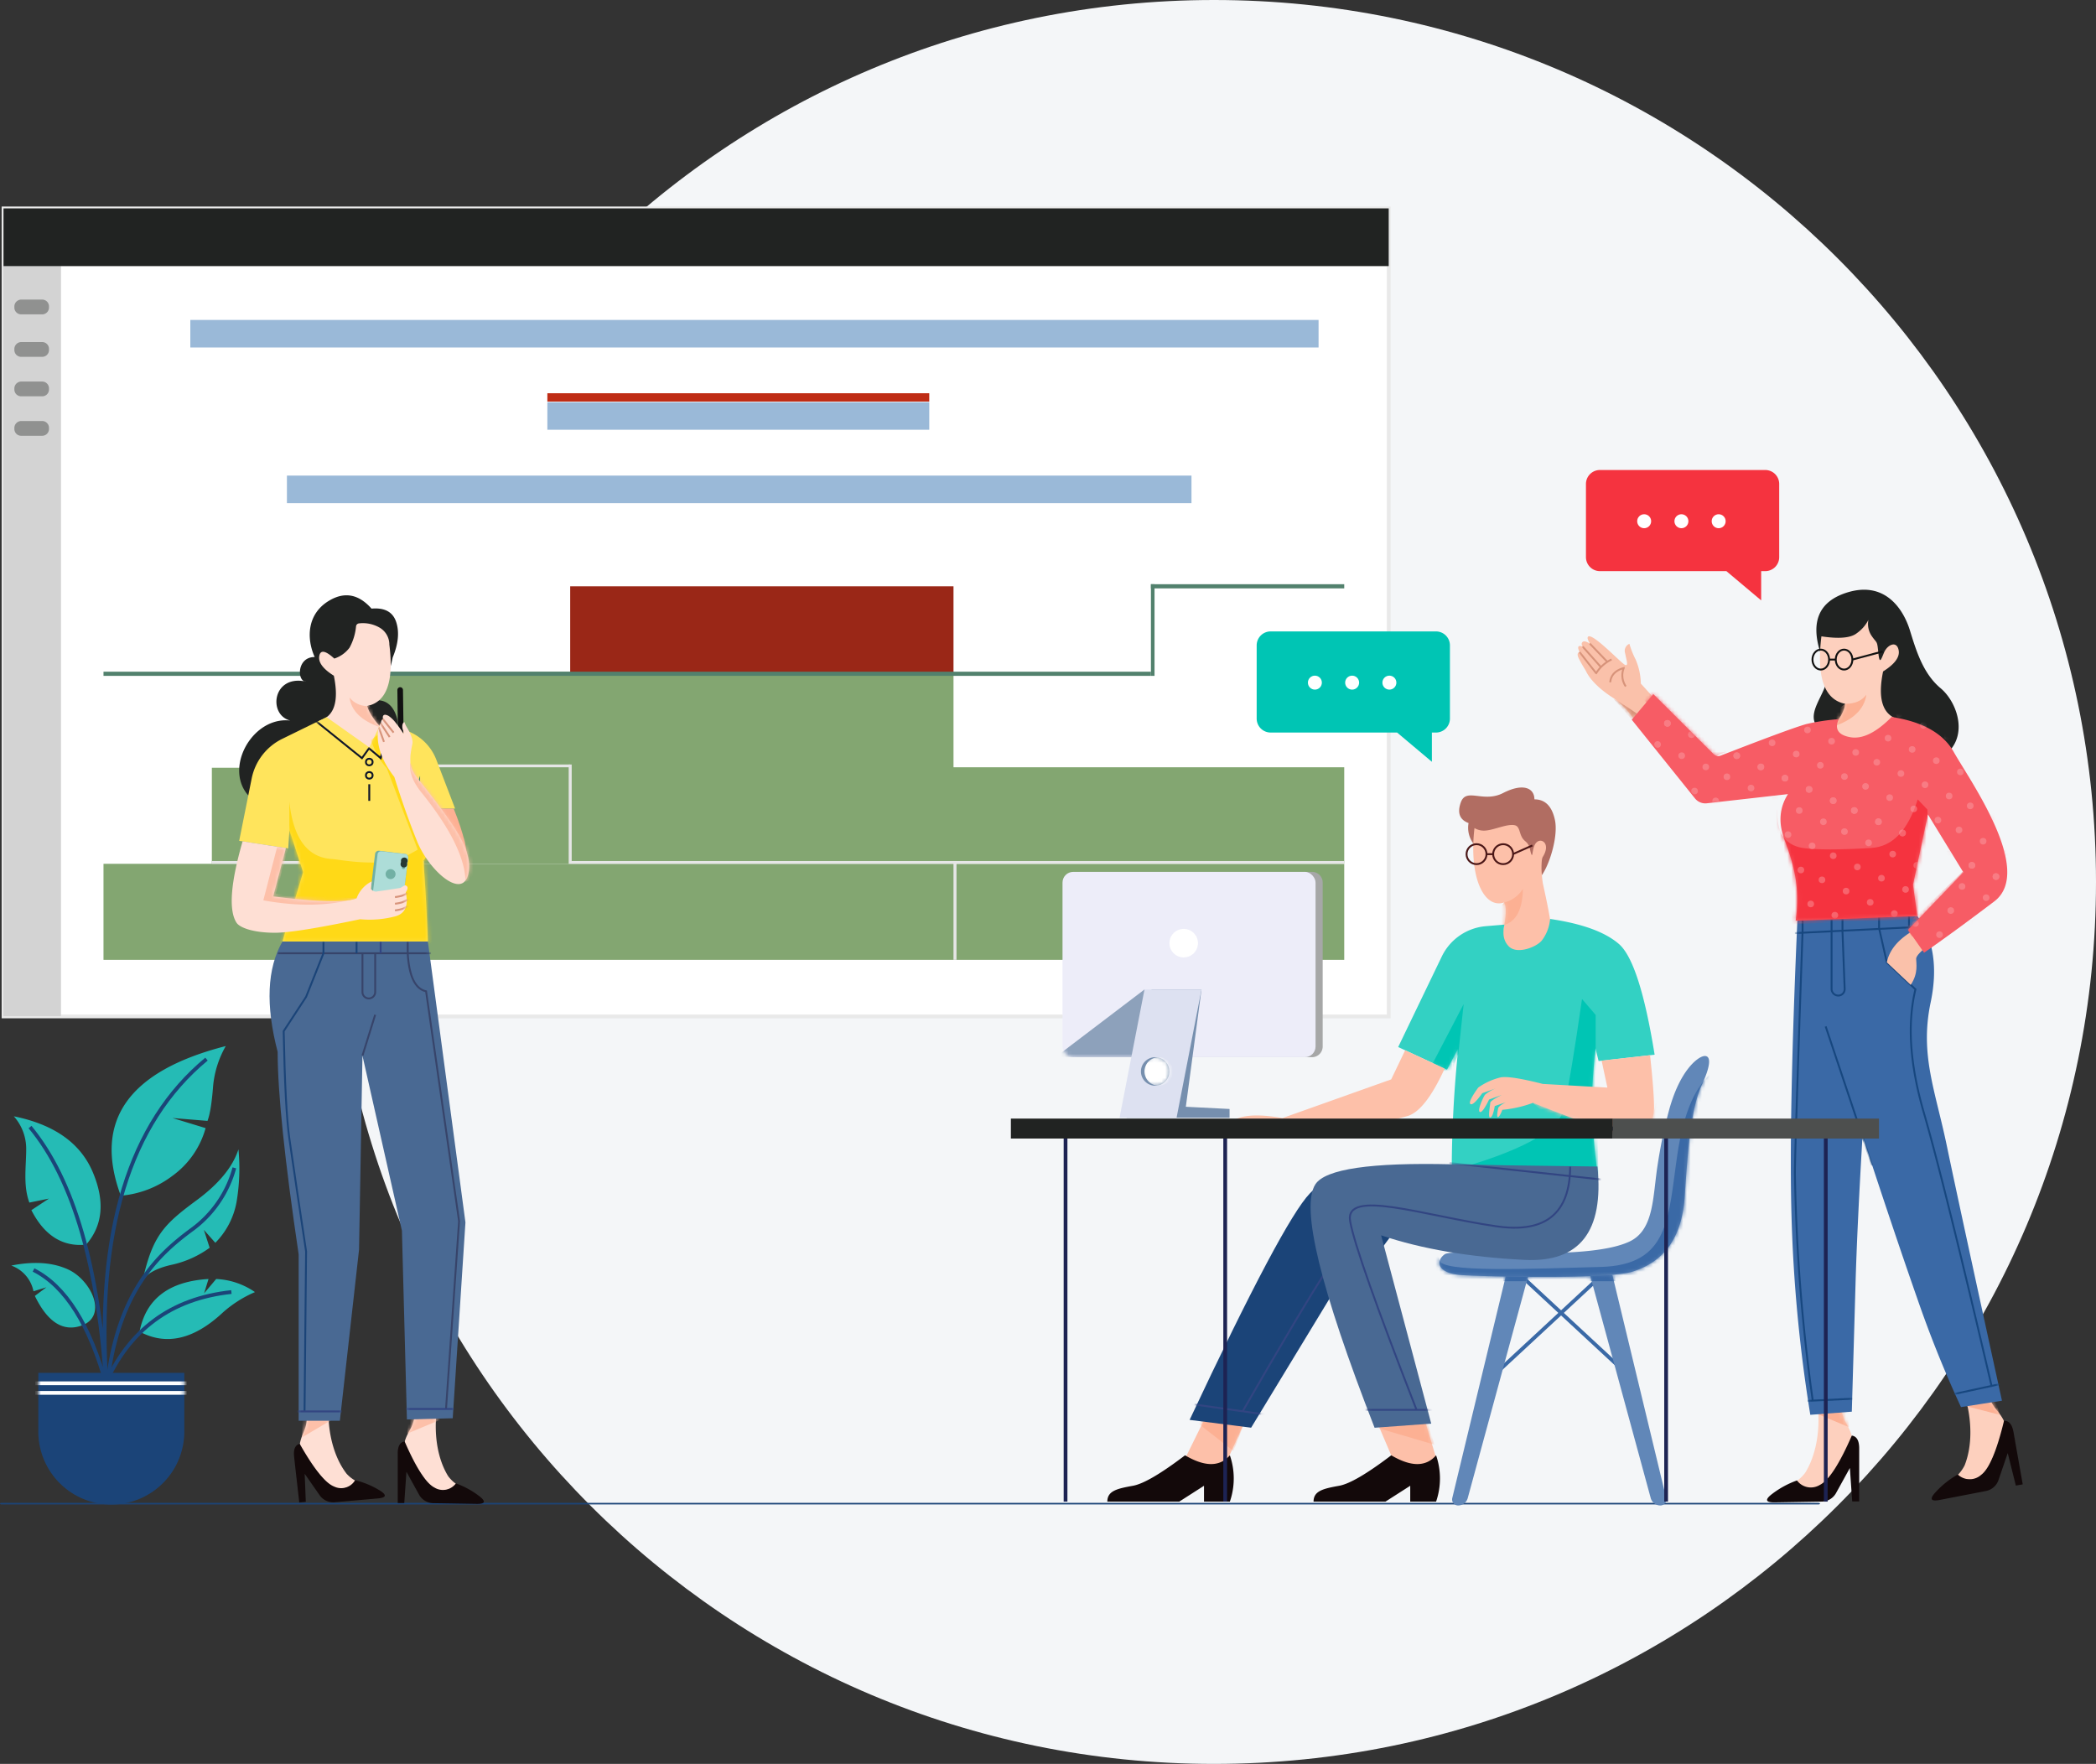<?xml version="1.0" encoding="UTF-8"?> <svg xmlns="http://www.w3.org/2000/svg" xmlns:xlink="http://www.w3.org/1999/xlink" width="558.49" height="470" viewBox="0 0 558.49 470"><rect x="0" y="0" width="558.49" height="470" fill="#333333" stroke="none"/><defs><style>.a,.b,.g{fill:#fff;}.a,.aa,.ab,.af,.ai,.am,.ao,.at,.au,.ax,.az,.bc,.bh,.bk,.bo,.bq,.bu,.bv,.bx,.by,.ci,.cl,.co,.cq,.cr,.cu,.l,.q,.x,.y{fill-rule:evenodd;}.ad,.ag,.al,.aw,.be,.bj,.bm,.bs,.c,.cd,.ce,.cf,.cv,.cx,.k{fill:none;}.d{clip-path:url(#a);}.e{fill:#f4f6f8;}.bh,.f{fill:#1b4478;}.g{stroke:#e9e9e9;stroke-miterlimit:10;}.h{fill:#d3d3d3;}.i{fill:#909190;}.j,.x{fill:#212322;}.k{stroke:#3a69a6;}.l{fill:#6187b8;}.m{mask:url(#b);}.n,.q{fill:#3a69a6;}.o{mask:url(#c);}.p{mask:url(#d);}.r{fill:#9ab9d8;}.s{fill:#bf2c15;}.t{fill:#83a671;}.u{fill:#9a2717;}.v{fill:#52816d;}.w{fill:#e6e6e6;}.y{fill:#fdd0be;}.z{mask:url(#e);}.aa{fill:#fcb093;}.ab{fill:#fac1aa;}.ac{mask:url(#f);}.ad{stroke:#d7937a;}.ad,.ag,.al,.aw,.be,.bj,.bs,.cd,.ce{stroke-width:0.5px;}.ae{mask:url(#g);}.af{fill:#d7937a;}.ag,.cf{stroke:#111;}.ah{mask:url(#h);}.ai{fill:#13090a;}.aj{mask:url(#i);}.ak{mask:url(#j);}.al{stroke:#17477f;}.am{fill:#f75c65;}.an{mask:url(#k);}.ao{fill:#f5333f;}.ap{mask:url(#l);}.aq{mask:url(#m);}.ar{opacity:0.4;}.as{fill:#fbadb2;}.at{fill:#b16d62;}.au{fill:#fdc0a9;}.av{mask:url(#n);}.aw{stroke:#4b1717;}.ax{fill:#33d1c3;}.ay{mask:url(#o);}.az{fill:#00c5b4;}.ba{mask:url(#p);}.bb{mask:url(#q);}.bc{fill:#f7c4b1;}.bd{mask:url(#r);}.be{stroke:#f7c4b1;}.be,.cf{stroke-linecap:round;}.bf{mask:url(#t);}.bg{mask:url(#u);}.bi{mask:url(#v);}.bj{stroke:#324582;}.bk{fill:#496993;}.bl{mask:url(#w);}.bm{stroke:#1d2353;}.bn{fill:#4d4f4e;}.bo{fill:#fedfd4;}.bp{mask:url(#x);}.bq{fill:#ffe45c;}.br{mask:url(#y);}.bs{stroke:#101628;}.bt{mask:url(#aa);}.bu{fill:#ffd917;}.bv{fill:#097d3f;}.bw,.by{fill:#71b0a4;}.bx{fill:#adddd8;}.bz{fill:#273935;}.ca{mask:url(#ae);}.cb{mask:url(#af);}.cc{mask:url(#ag);}.cd{stroke:#37446a;}.ce,.cv{stroke:#1b4478;}.cf{stroke-width:1.5px;}.cg{mask:url(#ak);}.ch{mask:url(#al);}.ci{fill:#fdb093;}.cj{mask:url(#am);}.ck{mask:url(#an);}.cl{fill:#a6a7a7;}.cm{fill:#ededf9;}.cn{mask:url(#ao);}.co{fill:#8da1bb;}.cp{mask:url(#ap);}.cq,.cs{fill:#768fae;}.cr{fill:#dde1f1;}.ct{mask:url(#aq);}.cu{fill:#25bbb5;}.cw{mask:url(#ar);}.cx{stroke:#fff;}</style><clipPath id="a" transform="translate(-5.186 0.001)"><rect class="c" x="93.675" y="-0.005" width="470" height="470"></rect></clipPath><mask id="b" x="386.922" y="322.908" width="59.975" height="78.23" maskUnits="userSpaceOnUse"><g transform="translate(-5.186 0.001)"><path class="a" d="M406.499,339.659l-14.347,59.504a1.599,1.599,0,0,0,1.555,1.974,2.657,2.657,0,0,0,2.564-1.959l16.198-59.518h-5.969Z"></path></g></mask><mask id="c" x="384.034" y="322.908" width="59.975" height="78.23" maskUnits="userSpaceOnUse"><g transform="translate(-5.186 0.001)"><path class="a" d="M434.803,339.659l14.347,59.504a1.599,1.599,0,0,1-1.555,1.974,2.657,2.657,0,0,1-2.564-1.959l-16.198-59.518h5.969Z"></path></g></mask><mask id="d" x="379.99" y="281.377" width="83.818" height="63.109" maskUnits="userSpaceOnUse"><g transform="translate(-5.186 0.001)"><path class="a" d="M459.11,281.414c-1.625.32-6.325,3.774-9.219,14.48a131.645,131.645,0,0,0-2.994,14.324c-1.357,8.509-.884,17.394-7.444,20.557-11.696,5.64-46.754,1.61-49.315,3.433s-1.99,5.134,4.589,5.548,38.992,1.192,45.581-.96,12.916-7.06,13.781-20.001,1.676-23.471,4.573-29.748S460.734,281.094,459.11,281.414Z"></path></g></mask><mask id="e" x="484.748" y="165.161" width="21.21" height="35.233" maskUnits="userSpaceOnUse"><g transform="translate(-5.186 0.001)"><path class="a" d="M490.512,169.556q-2.012,16.317,6.329,17.977-.426,3.443-4.721,7.499c-4.294,4.056,3.499,7.814,10.352,3.326q6.853-4.487,8.624-6.657-6.404-1.772-4.153-12.795,4.651-2.917,4.153-5.627c-.498-2.71-3.037-1.468-3.891.578s-1.215,3.266-1.535,0-.32-2.329-1.692-4.301a5.673,5.673,0,0,1-.941-4.396,9.835,9.835,0,0,1-3.093,3.557Q497.541,170.624,490.512,169.556Z"></path></g></mask><mask id="f" x="420.373" y="169.543" width="20.028" height="22.125" maskUnits="userSpaceOnUse"><g transform="translate(-5.186 0.001)"><path class="a" d="M445.587,185.66l-3.192-3.521a16.927,16.927,0,0,0-1.389-6.415,23.088,23.088,0,0,1-1.658-4.18,2.045,2.045,0,0,0-1.131,2.546c.358,1.884.96,3.461-.021,3.071s-8.281-8.219-9.765-7.582q-.261.112-.215.553a4.122,4.122,0,0,0,.682,1.411q-1.504-.953-2.013-.5t0,1.227q-.803-.3-1.085,0t.256,1.466q-.896.269-.181,1.733c.716,1.463,1.603,2.792,1.861,3.275s1.572,3.66,7.662,7.457a24.611,24.611,0,0,1,5.211,5.466Z"></path></g></mask><mask id="g" x="420.373" y="169.543" width="20.028" height="23.673" maskUnits="userSpaceOnUse"><g transform="translate(-5.186 0.001)"><path class="a" d="M445.587,185.66l-3.192-3.521a16.927,16.927,0,0,0-1.389-6.415,23.088,23.088,0,0,1-1.658-4.18,2.045,2.045,0,0,0-1.131,2.546c.358,1.884.96,3.461-.021,3.071s-8.281-8.219-9.765-7.582q-.261.112-.215.553a4.122,4.122,0,0,0,.682,1.411q-1.504-.953-2.013-.5t0,1.227q-.803-.3-1.085,0t.256,1.466q-.896.269-.181,1.733c.716,1.463,1.603,2.792,1.861,3.275s1.572,3.66,7.662,7.457a24.611,24.611,0,0,1,5.211,5.466Z"></path></g></mask><mask id="h" x="477.373" y="374.817" width="16.158" height="22.293" maskUnits="userSpaceOnUse"><g transform="translate(-5.186 0.001)"><path class="a" d="M482.559,395.427a9.887,9.887,0,0,0,3.655-3.036c2.957-4.793,3.959-11.389,3.353-17.574h6.154a10.761,10.761,0,0,0,1.309,4.261c1.086,1.946,2.038,3.92,1.562,5.344q-.476,1.425-8.341,12.688Z"></path></g></mask><mask id="i" x="520.413" y="371.491" width="13.902" height="22.904" maskUnits="userSpaceOnUse"><g transform="translate(-5.186 0.001)"><path class="a" d="M525.599,394.073a9.887,9.887,0,0,0,3.072-3.625c2.08-5.234,1.921-11.903.25-17.889l6.061-1.069a10.762,10.762,0,0,0,2.029,3.969c1.407,1.728,2.688,3.506,2.466,4.992q-.221,1.486-6.011,13.944Z"></path></g></mask><mask id="j" x="477.177" y="244.076" width="56.259" height="132.906" maskUnits="userSpaceOnUse"><g transform="translate(-5.186 0.001)"><path class="a" d="M516.072,244.076q6.471,9.09,3.547,23.013c-2.925,13.923,1.203,23.278,4.33,38.316q3.127,15.038,14.674,67.821l-10.92,1.701a306.21,306.21,0,0,1-11.685-29.035q-5.867-16.714-14.552-43.231-1.431,24.272-1.864,39.431T498.611,376.145l-11.06.836a398.402,398.402,0,0,1-4.993-52.447q-.781-26.598,1.572-79.865Z"></path></g></mask><mask id="k" x="434.786" y="184.943" width="100.059" height="68.911" maskUnits="userSpaceOnUse"><g transform="translate(-5.186 0.001)"><path class="a" d="M483.657,245.319c1.222-8.673-.423-14.796-2.967-21.538q-2.544-6.741.91-12.187l-21.62,2.446a3.545,3.545,0,0,1-3.162-1.302l-16.846-20.969h0l5.755-6.826,16.058,15.995a1.773,1.773,0,0,0,1.894.396q18.202-7.084,22.758-8.392a55.963,55.963,0,0,1,8.686-1.316q-1.757,3.935,3.073,4.802t11.032-5.397q12.38,1.91,16.563,9.362c4.183,7.452,21.541,31.647,10.77,39.799q-10.77,8.152-18.691,13.66l-4.278-6.083,14.734-15.34L518.879,216.997l-3.967,18.778,1.159,8.301Z"></path></g></mask><mask id="l" x="434.786" y="182.778" width="100.059" height="71.076" maskUnits="userSpaceOnUse"><g transform="translate(-5.186 0.001)"><path class="a" d="M483.657,245.319c1.222-8.673-.423-14.796-2.967-21.538q-2.544-6.741.91-12.187l-21.62,2.446a3.545,3.545,0,0,1-3.162-1.302l-16.846-20.969h0l5.755-6.826,16.058,15.995a1.773,1.773,0,0,0,1.894.396q18.202-7.084,22.758-8.392a55.963,55.963,0,0,1,8.686-1.316q-1.757,3.935,3.073,4.802t11.032-5.397q12.38,1.91,16.563,9.362c4.183,7.452,21.541,31.647,10.77,39.799q-10.77,8.152-18.691,13.66l-4.278-6.083,14.734-15.34L518.879,216.997l-3.967,18.778,1.159,8.301Z"></path></g></mask><mask id="m" x="423.178" y="147.678" width="127.152" height="133.145" maskUnits="userSpaceOnUse"><g transform="translate(-5.186 0.001)"><path class="a" d="M483.657,245.319c1.222-8.673-.423-14.796-2.967-21.538q-2.544-6.741.91-12.187l-21.62,2.446a3.545,3.545,0,0,1-3.162-1.302l-16.846-20.969h0l5.755-6.826,16.058,15.995a1.773,1.773,0,0,0,1.894.396q18.202-7.084,22.758-8.392a55.963,55.963,0,0,1,8.686-1.316q-1.757,3.935,3.073,4.802t11.032-5.397q12.38,1.91,16.563,9.362c4.183,7.452,21.541,31.647,10.77,39.799q-10.77,8.152-18.691,13.66l-4.278-6.083,14.734-15.34L518.879,216.997l-3.967,18.778,1.159,8.301Z"></path></g></mask><mask id="n" x="392.551" y="219.814" width="20.617" height="36.494" maskUnits="userSpaceOnUse"><g transform="translate(-5.186 0.001)"><path class="a" d="M398.069,220.641c-1.558,13.209,2.592,21.645,7.937,19.816q.946,1.912-.348,7.919c-1.229,5.706,2.899,8.234,5.601,7.902s7.096-5.916,7.096-9.786q0-1.772-2.06-11.072a32.747,32.747,0,0,1-.369-3.917c0-2.212.15-2.865.369-3.221,1.926-3.126.09-4.715-1.18-4.167s-1.428,2.528-1.525,2.886-.129,1.91-.678-.488-1.362-2.01-2.146-3.336-.662-2.997-1.957-3.288c-2.018-.454-5.541,1.295-7.922,1.425A4.932,4.932,0,0,1,398.069,220.641Z"></path></g></mask><mask id="o" x="372.554" y="244.858" width="68.329" height="68.702" maskUnits="userSpaceOnUse"><g transform="translate(-5.186 0.001)"><path class="a" d="M418.216,244.857a10.885,10.885,0,0,1-2.283,5.846c-1.696,1.843-6.598,3.579-8.692,1.489q-2.094-2.09-1.172-5.828l-4.984.421a14.357,14.357,0,0,0-11.727,8.077l-11.619,24.126h0l13.006,6.029,3.014-5.727A319.701,319.701,0,0,0,392.008,311.71l38.917,1.326a182.656,182.656,0,0,1-1.636-18.263q0-4.876,1.007-15.484l.845,3.43,14.928-1.696q-3.975-24.678-9.506-29.485T418.216,244.857Z"></path></g></mask><mask id="p" x="372.554" y="244.858" width="68.329" height="68.179" maskUnits="userSpaceOnUse"><g transform="translate(-5.186 0.001)"><path class="a" d="M418.216,244.857a10.885,10.885,0,0,1-2.283,5.846c-1.696,1.843-6.598,3.579-8.692,1.489q-2.094-2.09-1.172-5.828l-4.984.421a14.357,14.357,0,0,0-11.727,8.077l-11.619,24.126h0l13.006,6.029,3.014-5.727A319.701,319.701,0,0,0,392.008,311.71l38.917,1.326a182.656,182.656,0,0,1-1.636-18.263q0-4.876,1.007-15.484l.845,3.43,14.928-1.696q-3.975-24.678-9.506-29.485T418.216,244.857Z"></path></g></mask><mask id="q" x="391.657" y="281.16" width="49.97" height="25.443" maskUnits="userSpaceOnUse"><g transform="translate(-5.186 0.001)"><path class="a" d="M431.943,282.606l1.54,7.184-17.213-.976q-8.694-2.215-11.228-1.743a17.286,17.286,0,0,0-5.975,2.719q-2.799,3.883-2.075,4.386t3.156-2.893l3.763-1.334a9.919,9.919,0,0,0-3.045,1.754c-.422.57-2.076,4.128-1.398,4.565q.679.437,2.494-3.294l3.389-1.227q-3.082,1.527-3.082,2.12c0,.593-.698,4.025,0,3.905q.698-.121,1.207-3.06l2.926-1.004q-1.91.977-2.032,1.64c-.122.663-.43,2.197-.09,2.311s.997-1.306,1.212-1.949a31.648,31.648,0,0,0,8.152-1.845q19.592,7.772,24.814,8.602c5.222.83,7.457-3.292,7.457-7.391q0-4.1-1.061-13.915Z"></path></g></mask><mask id="r" x="326.117" y="279.835" width="58.814" height="22.248" maskUnits="userSpaceOnUse"><g transform="translate(-5.186 0.001)"><path class="a" d="M379.605,279.835l10.512,4.898q-5.114,11.168-9.809,12.615a60.751,60.751,0,0,1-8.399,1.867q-5.583.827-24.157,2.618H331.304q1.766-6.417,15.586-3.912L375.875,287.608Z"></path></g></mask><mask id="t" x="315.359" y="373.365" width="17.996" height="20.708" maskUnits="userSpaceOnUse"><g transform="translate(-5.186 0.001)"><polygon class="a" points="328.488 373.364 320.546 389.48 327.924 394.073 330.701 392.453 338.542 375.005 328.488 373.364"></polygon></g></mask><mask id="u" x="366.845" y="377.369" width="15.814" height="14.396" maskUnits="userSpaceOnUse"><g transform="translate(-5.186 0.001)"><polygon class="a" points="372.471 379.761 376.772 389.866 386.306 391.765 387.845 388.452 384.516 377.369 372.471 379.761"></polygon></g></mask><mask id="v" x="314.662" y="312.188" width="68.324" height="68.224" maskUnits="userSpaceOnUse"><g transform="translate(-5.186 0.001)"><path class="a" d="M388.172,312.672q-26.77-2.16-33.974,5.318T322.165,378.332l16.39,2.08,25.45-41.9,9.227-5.715Z"></path></g></mask><mask id="w" x="349.211" y="309.632" width="78.173" height="70.797" maskUnits="userSpaceOnUse"><g transform="translate(-5.186 0.001)"><path class="a" d="M430.837,310.824q2.608,25.969-19.416,24.878t-38.226-6.545l13.348,50.167L371.452,380.429q-21.716-55.731-15.781-64.862,3.975-6.116,36.353-5.337Q402.665,310.485,430.837,310.824Z"></path></g></mask><mask id="x" x="85.03" y="166.078" width="19.826" height="34.068" maskUnits="userSpaceOnUse"><g transform="translate(-5.186 0.001)"><path class="a" d="M108.93,171.75q1.872,14.809-5.925,16.361.98,3.224,4.994,7.018c4.014,3.794-3.27,7.309-9.677,3.111q-6.406-4.197-8.062-6.227,5.986-1.657,3.882-11.968-4.347-2.728-3.882-5.263t3.999.695a8.214,8.214,0,0,0,4.063-2.904,14.619,14.619,0,0,0,1.737-5.718h0a.886.886,0,0,1,.827-.755,8.85,8.85,0,0,1,5.669,1.268A5.218,5.218,0,0,1,108.93,171.75Z"></path></g></mask><mask id="y" x="63.731" y="191.083" width="57.531" height="59.786" maskUnits="userSpaceOnUse"><g transform="translate(-5.186 0.001)"><path class="a" d="M119.193,250.869H80.443l5.512-18.493L82.309,221.215l-.326,4.854-13.066-2.025,3.328-16.605a15.066,15.066,0,0,1,8.141-10.568l11.81-5.789h0l11.385,8.052,2.759-5.698,4.438.585a13.294,13.294,0,0,1,10.672,8.412l4.998,13.009h-7.834q3.914,7.493-.609,13.982Q118.734,238.649,119.193,250.869Z"></path></g></mask><mask id="aa" x="63.731" y="191.083" width="57.531" height="62.92" maskUnits="userSpaceOnUse"><g transform="translate(-5.186 0.001)"><path class="a" d="M119.193,250.869H80.443l5.512-18.493L82.309,221.215l-.326,4.854-13.066-2.025,3.328-16.605a15.066,15.066,0,0,1,8.141-10.568l11.81-5.789h0l11.385,8.052,2.759-5.698,4.438.585a13.294,13.294,0,0,1,10.672,8.412l4.998,13.009h-7.834q3.914,7.493-.609,13.982Q118.734,238.649,119.193,250.869Z"></path></g></mask><mask id="ae" x="107.717" y="376.874" width="15.104" height="20.852" maskUnits="userSpaceOnUse"><g transform="translate(-5.186 0.001)"><path class="a" d="M128.007,396.151a9.244,9.244,0,0,1-3.416-2.84c-2.765-4.484-3.701-10.653-3.134-16.438h-5.753a10.071,10.071,0,0,1-1.223,3.986c-1.015,1.82-1.905,3.666-1.46,4.999q.445,1.332,7.797,11.868Z"></path></g></mask><mask id="af" x="79.851" y="376.664" width="16.196" height="20.805" maskUnits="userSpaceOnUse"><g transform="translate(-5.186 0.001)"><path class="a" d="M101.233,395.151a9.244,9.244,0,0,1-3.694-2.468c-3.218-4.17-4.794-10.207-4.835-16.02l-5.721.601a10.071,10.071,0,0,1-.8,4.092c-.819,1.916-1.511,3.845-.929,5.124q.582,1.279,8.995,10.988Z"></path></g></mask><mask id="ag" x="71.825" y="250.87" width="52.195" height="127.704" maskUnits="userSpaceOnUse"><g transform="translate(-5.186 0.001)"><path class="a" d="M119.194,250.869l10.012,74.842L125.819,377.899l-12.207.319-1.331-50.299-10.517-46.645-.906,51.677-5.112,45.622H84.766V334.235q-5.596-37.688-5.596-53.958-4.88-18.667,1.273-29.408Z"></path></g></mask><mask id="ak" x="61.745" y="224.178" width="46.857" height="24.36" maskUnits="userSpaceOnUse"><g transform="translate(-5.186 0.001)"><path class="a" d="M68.2,245.848c.859,1.341,4.49,2.689,10.239,2.689q5.548,0,22.695-3.606a26.691,26.691,0,0,0,9.588-.83q3.737-1.192,2.572-6.318,1.086-1.582-.217-1.92l-1.203.729q-5.055.791-6.197.931a1.508,1.508,0,0,1-1.643-.74l.192-1.93a8.143,8.143,0,0,0-4.016,4.492q-4.218,1.773-22.233-.49l3.392-12.89-11.543-1.788Q65.015,240.873,68.2,245.848Z"></path></g></mask><mask id="al" x="61.745" y="224.178" width="46.925" height="24.36" maskUnits="userSpaceOnUse"><g transform="translate(-5.186 0.001)"><path class="a" d="M68.2,245.848c.859,1.341,4.49,2.689,10.239,2.689q5.548,0,22.695-3.606a26.691,26.691,0,0,0,9.588-.83q3.737-1.192,2.572-6.318,1.086-1.582-.217-1.92l-1.203.729q-5.055.791-6.197.931a1.508,1.508,0,0,1-1.643-.74l.192-1.93a8.143,8.143,0,0,0-4.016,4.492q-4.218,1.773-22.233-.49l3.392-12.89-11.543-1.788Q65.015,240.873,68.2,245.848Z"></path></g></mask><mask id="am" x="100.645" y="190.454" width="24.378" height="45.111" maskUnits="userSpaceOnUse"><g transform="translate(-5.186 0.001)"><path class="a" d="M114.559,203.829a9.839,9.839,0,0,0,1.767,3.382c.688.928,3.823,4.735,7.144,9.289,3.481,4.773,7.129,10.384,6.705,15.082-.829,9.18-10.585.693-13.849-7.406q-3.264-8.099-6.065-17.141-4.804-6.182-4.399-11.831.017-1.406.465-1.156-.219-1.081.362-1.176-.027-1.185.599-1.197-.25-.808.134-1.108t1.31.191a7.817,7.817,0,0,1,1.762,1.668,31.185,31.185,0,0,1,2.239,3.111,2.98,2.98,0,0,0-.223-1.129c-.245-.669-.189-1.89.463-1.982a5.69,5.69,0,0,0,.56,1.264c.305.482,1.776,2.934,1.558,4.426a29.058,29.058,0,0,0-.533,3.202Q114.502,201.994,114.559,203.829Z"></path></g></mask><mask id="an" x="100.645" y="190.454" width="25.683" height="45.111" maskUnits="userSpaceOnUse"><g transform="translate(-5.186 0.001)"><path class="a" d="M114.559,203.829a9.839,9.839,0,0,0,1.767,3.382c.688.928,3.823,4.735,7.144,9.289,3.481,4.773,7.129,10.384,6.705,15.082-.829,9.18-10.585.693-13.849-7.406q-3.264-8.099-6.065-17.141-4.804-6.182-4.399-11.831.017-1.406.465-1.156-.219-1.081.362-1.176-.027-1.185.599-1.197-.25-.808.134-1.108t1.31.191a7.817,7.817,0,0,1,1.762,1.668,31.185,31.185,0,0,1,2.239,3.111,2.98,2.98,0,0,0-.223-1.129c-.245-.669-.189-1.89.463-1.982a5.69,5.69,0,0,0,.56,1.264c.305.482,1.776,2.934,1.558,4.426a29.058,29.058,0,0,0-.533,3.202Q114.502,201.994,114.559,203.829Z"></path></g></mask><mask id="ao" x="281.215" y="232.313" width="69.321" height="49.38" maskUnits="userSpaceOnUse"><g transform="translate(-5.186 0.001)"><rect class="b" x="288.3" y="232.313" width="67.422" height="49.38" rx="2.849"></rect></g></mask><mask id="ap" x="283.114" y="232.313" width="67.422" height="49.38" maskUnits="userSpaceOnUse"><g transform="translate(-5.186 0.001)"><rect class="b" x="288.3" y="232.313" width="67.422" height="49.38" rx="2.849"></rect></g></mask><mask id="aq" x="304.005" y="281.693" width="8.546" height="7.597" maskUnits="userSpaceOnUse"><g transform="translate(-5.186 0.001)"><circle class="b" cx="312.99" cy="285.491" r="3.798"></circle></g></mask><mask id="ar" x="9.383" y="365.797" width="41.072" height="34.95" maskUnits="userSpaceOnUse"><g transform="translate(-5.186 0.001)"><path class="a" d="M15.393,365.796h38.905v15.498a19.453,19.453,0,1,1-38.905,0v-15.498Z"></path></g></mask></defs><g class="d"><path class="e" d="M328.675,469.999c129.787,0,235.001-105.216,235.001-235.003,0-129.786-105.214-234.997-235.001-234.997S93.676,105.211,93.676,234.997c0,129.787,105.212,235.003,234.999,235.003" transform="translate(-5.186 0.001)"></path></g><path class="f" d="M5.587,400.865H489.729c.221,0,.401-.095.401-.212s-.18-.212-.401-.212H5.587c-.221,0-.401.095-.401.212s.18.212.401.212" transform="translate(-5.186 0.001)"></path><rect class="g" x="0.936" y="55.526" width="369.092" height="215.304"></rect><rect class="h" x="0.874" y="70.843" width="15.379" height="199.925"></rect><path class="i" d="M10.859,79.824H16.395a1.813,1.813,0,0,1,1.845,1.845v.246A1.813,1.813,0,0,1,16.395,83.761H10.859a1.813,1.813,0,0,1-1.845-1.845V81.669A1.851,1.851,0,0,1,10.859,79.824Z" transform="translate(-5.186 0.001)"></path><path class="i" d="M10.859,91.143H16.395A1.813,1.813,0,0,1,18.24,92.988v.246A1.813,1.813,0,0,1,16.395,95.08H10.859a1.813,1.813,0,0,1-1.845-1.845V92.988A1.851,1.851,0,0,1,10.859,91.143Z" transform="translate(-5.186 0.001)"></path><path class="i" d="M10.859,101.662H16.395a1.813,1.813,0,0,1,1.845,1.845v.246a1.813,1.813,0,0,1-1.845,1.845H10.859a1.813,1.813,0,0,1-1.845-1.845v-.246A1.851,1.851,0,0,1,10.859,101.662Z" transform="translate(-5.186 0.001)"></path><path class="i" d="M10.859,112.181H16.395a1.813,1.813,0,0,1,1.845,1.845v.246a1.813,1.813,0,0,1-1.845,1.845H10.859a1.813,1.813,0,0,1-1.845-1.845v-.246A1.851,1.851,0,0,1,10.859,112.181Z" transform="translate(-5.186 0.001)"></path><rect class="j" x="0.936" y="55.526" width="369.092" height="15.379"></rect><path class="k" d="M409.632,339.149l30.579,28.354" transform="translate(-5.186 0.001)"></path><path class="k" d="M432.653,339.149l-30.579,28.354" transform="translate(-5.186 0.001)"></path><path class="l" d="M406.499,339.659l-14.347,59.504a1.599,1.599,0,0,0,1.555,1.974,2.657,2.657,0,0,0,2.564-1.959l16.198-59.518h-5.969Z" transform="translate(-5.186 0.001)"></path><g class="m"><rect class="n" x="393.146" y="322.908" width="53.75" height="18.477"></rect></g><path class="l" d="M434.803,339.659l14.347,59.504a1.599,1.599,0,0,1-1.555,1.974,2.657,2.657,0,0,1-2.564-1.959l-16.198-59.518h5.969Z" transform="translate(-5.186 0.001)"></path><g class="o"><rect class="n" x="384.034" y="322.908" width="53.75" height="18.477"></rect></g><path class="l" d="M459.11,281.414c-1.625.32-6.325,3.774-9.219,14.48a131.645,131.645,0,0,0-2.994,14.324c-1.357,8.509-.884,17.394-7.444,20.557-11.696,5.64-46.754,1.61-49.315,3.433s-1.99,5.134,4.589,5.548,38.992,1.192,45.581-.96,12.916-7.06,13.781-20.001,1.676-23.471,4.573-29.748S460.734,281.094,459.11,281.414Z" transform="translate(-5.186 0.001)"></path><g class="p"><path class="q" d="M461.758,285.517q-7.143,5.338-9.632,22.127c-2.489,16.789-1.975,29.466-20.502,29.939s-42.9,1.596-42.9-1.885-7.45,3.95-.757,6.641q6.693,2.691,44.828,2.011l32.347-7.31,3.853-43.767Z" transform="translate(-5.186 0.001)"></path></g><rect class="r" x="76.452" y="126.725" width="241.027" height="7.344"></rect><rect class="r" x="145.846" y="107.165" width="101.762" height="7.344"></rect><rect class="s" x="145.846" y="104.781" width="101.762" height="2.22"></rect><rect class="r" x="50.713" y="85.249" width="300.627" height="7.344"></rect><rect class="t" x="95.509" y="178.977" width="158.556" height="28.485"></rect><rect class="t" x="56.45" y="204.57" width="197.616" height="25.593"></rect><rect class="t" x="27.578" y="230.164" width="330.6" height="25.593"></rect><rect class="u" x="151.931" y="156.223" width="102.134" height="23.734"></rect><rect class="v" x="27.578" y="178.977" width="279.092" height="1.109"></rect><rect class="v" x="306.67" y="155.668" width="51.508" height="1.109"></rect><rect class="t" x="249.892" y="204.443" width="108.286" height="25.593"></rect><rect class="w" x="246.484" y="242.19" width="26.333" height="0.798" transform="translate(11.875 502.241) rotate(-90)"></rect><rect class="w" x="144.257" y="216.164" width="25.72" height="0.798" transform="translate(-64.632 373.681) rotate(-90)"></rect><rect class="w" x="104.492" y="242.19" width="26.333" height="0.798" transform="translate(-130.117 360.249) rotate(-90)"></rect><rect class="w" x="56.45" y="229.424" width="56.422" height="0.74"></rect><rect class="w" x="151.532" y="229.424" width="206.646" height="0.74"></rect><rect class="w" x="95.509" y="203.703" width="56.422" height="0.74"></rect><rect class="v" x="300.128" y="167.396" width="24.418" height="0.962" transform="translate(139.274 480.215) rotate(-90)"></rect><path class="x" d="M490.175,173.715Q486.37,161.566,496.943,158.011c10.573-3.555,15.458,4.505,17.127,9.885s3.487,11.548,8.209,15.491,8.147,14.222-.65,18.996-20.612-2.643-29.469-6.773,1.166-11.132-.41-16.167A40.803,40.803,0,0,1,490.175,173.715Z" transform="translate(-5.186 0.001)"></path><path class="y" d="M490.512,169.556q-2.012,16.317,6.329,17.977-.426,3.443-4.721,7.499c-4.294,4.056,3.499,7.814,10.352,3.326q6.853-4.487,8.624-6.657-6.404-1.772-4.153-12.795,4.651-2.917,4.153-5.627c-.498-2.71-3.037-1.468-3.891.578s-1.215,3.266-1.535,0-.32-2.329-1.692-4.301a5.673,5.673,0,0,1-.941-4.396,9.835,9.835,0,0,1-3.093,3.557Q497.541,170.624,490.512,169.556Z" transform="translate(-5.186 0.001)"></path><g class="z"><path class="aa" d="M496.841,187.533q3.833.018,5.642-2.425-.828,5.905-9.121,8.585T496.841,187.533Z" transform="translate(-5.186 0.001)"></path></g><path class="ab" d="M445.587,185.66l-3.192-3.521a16.927,16.927,0,0,0-1.389-6.415,23.088,23.088,0,0,1-1.658-4.18,2.045,2.045,0,0,0-1.131,2.546c.358,1.884.96,3.461-.021,3.071s-8.281-8.219-9.765-7.582q-.261.112-.215.553a4.122,4.122,0,0,0,.682,1.411q-1.504-.953-2.013-.5t0,1.227q-.803-.3-1.085,0t.256,1.466q-.896.269-.181,1.733c.716,1.463,1.603,2.792,1.861,3.275s1.572,3.66,7.662,7.457a24.611,24.611,0,0,1,5.211,5.466Z" transform="translate(-5.186 0.001)"></path><g class="ac"><path class="ad" d="M434.599,175.718a9.827,9.827,0,0,0-4.214,3.839m-1.592-8.078,4.662,4.867m-6.569-4.075,4.775,5.367m-5.603-3.9,4.454,5.663m3.731,2.402q.245-2.85,3.607-3.814a5.18,5.18,0,0,0,.534,4.908" transform="translate(-5.186 0.001)"></path></g><g class="ae"><path class="af" d="M435.164,186.222a74.251,74.251,0,0,1,8.858,5.901q3.049,2.482-4.303-.68Z" transform="translate(-5.186 0.001)"></path></g><ellipse class="ag" cx="491.36" cy="175.747" rx="2.216" ry="2.659"></ellipse><ellipse class="ag" cx="485.156" cy="175.747" rx="2.216" ry="2.659"></ellipse><path class="y" d="M482.559,395.427a9.887,9.887,0,0,0,3.655-3.036c2.957-4.793,3.959-11.389,3.353-17.574h6.154a10.761,10.761,0,0,0,1.309,4.261c1.086,1.946,2.038,3.92,1.562,5.344q-.476,1.425-8.341,12.688Z" transform="translate(-5.186 0.001)"></path><g class="ah"><polygon class="aa" points="482.535 376.045 492.69 380.278 492.105 375.152 482.535 376.045"></polygon></g><path class="ai" d="M498.614,382.515q1.966.295,1.966,3.448v14.1h-1.864l-.621-8.912-3.677,6.665a4.431,4.431,0,0,1-3.806,2.29l-12.654.21h0q-3.556.009-.549-2.276a24.479,24.479,0,0,1,6.586-3.57,4.592,4.592,0,0,0,6.113,1.183Q493.662,393.864,498.614,382.515Z" transform="translate(-5.186 0.001)"></path><path class="y" d="M525.599,394.073a9.887,9.887,0,0,0,3.072-3.625c2.08-5.234,1.921-11.903.25-17.889l6.061-1.069a10.762,10.762,0,0,0,2.029,3.969c1.407,1.728,2.688,3.506,2.466,4.992q-.221,1.486-6.011,13.944Z" transform="translate(-5.186 0.001)"></path><g class="aj"><polygon class="aa" points="523.155 374.478 532.847 376.983 531.381 372.036 523.155 374.478"></polygon></g><path class="ai" d="M539.168,378.57q1.988-.051,2.535,3.054l2.448,13.886-1.836.324-2.159-8.669-2.464,7.202a4.431,4.431,0,0,1-3.351,2.916l-12.425,2.404h0q-3.501.627-.936-2.146a24.479,24.479,0,0,1,5.866-4.659,4.592,4.592,0,0,0,6.225.103Q536.262,390.606,539.168,378.57Z" transform="translate(-5.186 0.001)"></path><path class="q" d="M516.072,244.076q6.471,9.09,3.547,23.013c-2.925,13.923,1.203,23.278,4.33,38.316q3.127,15.038,14.674,67.821l-10.92,1.701a306.21,306.21,0,0,1-11.685-29.035q-5.867-16.714-14.552-43.231-1.431,24.272-1.864,39.431T498.611,376.145l-11.06.836a398.402,398.402,0,0,1-4.993-52.447q-.781-26.598,1.572-79.865Z" transform="translate(-5.186 0.001)"></path><g class="ak"><path class="al" d="M491.642,273.493l12.383,37.036m15.207-63.683-35.781,1.782m30.401-4.551V247.307m-17.725-2.345v3.231l.58,15.303a1.71,1.71,0,0,1-1.644,1.774q-.032.001-.065.001a1.776,1.776,0,0,1-1.776-1.776V244.962h0m-7.731,0v3.231q-2.041,58.401-2.041,64.408a487.505,487.505,0,0,0,4.722,60.38m17.703-128.905V247.307l2.06,9.11,7.635,7.197q-3.331,13.676,2.206,32.775t18.078,72.923m2.178-.5-12.248,2.644m-27.068,1.243-11.872.563" transform="translate(-5.186 0.001)"></path></g><path class="ab" d="M520.016,251.114q-4.263,3.154-4.263,4.345c0,1.191.651,3.848-1.45,6.965l-6.368-6.006q1.106-5.288,7.818-8.89T520.016,251.114Z" transform="translate(-5.186 0.001)"></path><path class="am" d="M483.657,245.319c1.222-8.673-.423-14.796-2.967-21.538q-2.544-6.741.91-12.187l-21.62,2.446a3.545,3.545,0,0,1-3.162-1.302l-16.846-20.969h0l5.755-6.826,16.058,15.995a1.773,1.773,0,0,0,1.894.396q18.202-7.084,22.758-8.392a55.963,55.963,0,0,1,8.686-1.316q-1.757,3.935,3.073,4.802t11.032-5.397q12.38,1.91,16.563,9.362c4.183,7.452,21.541,31.647,10.77,39.799q-10.77,8.152-18.691,13.66l-4.278-6.083,14.734-15.34L518.879,216.997l-3.967,18.778,1.159,8.301Z" transform="translate(-5.186 0.001)"></path><g class="an"><path class="ao" d="M478.78,215.708q-.431,9.045,6.692,10.222c3.176.525,10.499.525,18.432,0q8.381-.554,12.268-12.932l2.574,2.709.485,12.245-3.059,16.972-34.572,1.4-5.214-31.635Z" transform="translate(-5.186 0.001)"></path></g><g class="ap"><path class="am" d="M528.138,232.259a2.551,2.551,0,0,0,1.97.936q1.141,0,3.861-.28l-19.261,16.696-2.052-2.662ZM465.148,200.337q-3.377,1.132-4.033,2.579a11.575,11.575,0,0,0-.74,4.252l-17.616-21.315,2.898-3.074Z" transform="translate(-5.186 0.001)"></path></g><g class="aq"><g class="ar"><circle class="as" cx="546.014" cy="186.393" r="0.886"></circle><circle class="as" cx="539.589" cy="183.397" r="0.886"></circle><circle class="as" cx="533.966" cy="180.775" r="0.886"></circle><circle class="as" cx="527.54" cy="177.779" r="0.886"></circle><circle class="as" cx="521.115" cy="174.783" r="0.886"></circle><circle class="as" cx="514.689" cy="171.786" r="0.886"></circle><circle class="as" cx="509.067" cy="169.164" r="0.886"></circle><circle class="as" cx="502.641" cy="166.168" r="0.886"></circle><circle class="as" cx="496.215" cy="163.172" r="0.886"></circle><circle class="as" cx="489.789" cy="160.175" r="0.886"></circle><circle class="as" cx="483.364" cy="157.179" r="0.886"></circle><circle class="as" cx="477.741" cy="154.557" r="0.886"></circle><circle class="as" cx="471.316" cy="151.561" r="0.886"></circle><circle class="as" cx="464.89" cy="148.565" r="0.886"></circle><circle class="as" cx="549.444" cy="195.816" r="0.886"></circle><circle class="as" cx="543.018" cy="192.819" r="0.886"></circle><circle class="as" cx="536.592" cy="189.823" r="0.886"></circle><circle class="as" cx="530.97" cy="187.201" r="0.886"></circle><circle class="as" cx="524.544" cy="184.205" r="0.886"></circle><circle class="as" cx="518.118" cy="181.208" r="0.886"></circle><circle class="as" cx="511.693" cy="178.212" r="0.886"></circle><circle class="as" cx="506.07" cy="175.59" r="0.886"></circle><circle class="as" cx="499.645" cy="172.594" r="0.886"></circle><circle class="as" cx="493.219" cy="169.597" r="0.886"></circle><circle class="as" cx="486.793" cy="166.601" r="0.886"></circle><circle class="as" cx="480.367" cy="163.605" r="0.886"></circle><circle class="as" cx="474.745" cy="160.983" r="0.886"></circle><circle class="as" cx="468.319" cy="157.987" r="0.886"></circle><circle class="as" cx="461.894" cy="154.99" r="0.886"></circle><circle class="as" cx="546.447" cy="202.241" r="0.886"></circle><circle class="as" cx="540.022" cy="199.245" r="0.886"></circle><circle class="as" cx="533.596" cy="196.249" r="0.886"></circle><circle class="as" cx="527.973" cy="193.627" r="0.886"></circle><circle class="as" cx="521.548" cy="190.63" r="0.886"></circle><circle class="as" cx="515.122" cy="187.634" r="0.886"></circle><circle class="as" cx="508.696" cy="184.638" r="0.886"></circle><circle class="as" cx="503.074" cy="182.016" r="0.886"></circle><circle class="as" cx="496.648" cy="179.02" r="0.886"></circle><circle class="as" cx="490.222" cy="176.023" r="0.886"></circle><circle class="as" cx="483.797" cy="173.027" r="0.886"></circle><circle class="as" cx="477.371" cy="170.03" r="0.886"></circle><circle class="as" cx="471.749" cy="167.409" r="0.886"></circle><circle class="as" cx="465.323" cy="164.412" r="0.886"></circle><circle class="as" cx="458.897" cy="161.416" r="0.886"></circle><circle class="as" cx="543.826" cy="207.864" r="0.886"></circle><circle class="as" cx="537.4" cy="204.867" r="0.886"></circle><circle class="as" cx="530.974" cy="201.871" r="0.886"></circle><circle class="as" cx="525.352" cy="199.249" r="0.886"></circle><circle class="as" cx="518.926" cy="196.253" r="0.886"></circle><circle class="as" cx="512.5" cy="193.257" r="0.886"></circle><circle class="as" cx="506.075" cy="190.26" r="0.886"></circle><circle class="as" cx="500.452" cy="187.638" r="0.886"></circle><circle class="as" cx="494.026" cy="184.642" r="0.886"></circle><circle class="as" cx="487.601" cy="181.646" r="0.886"></circle><circle class="as" cx="481.175" cy="178.649" r="0.886"></circle><circle class="as" cx="474.749" cy="175.653" r="0.886"></circle><circle class="as" cx="469.127" cy="173.031" r="0.886"></circle><circle class="as" cx="462.701" cy="170.035" r="0.886"></circle><circle class="as" cx="456.275" cy="167.038" r="0.886"></circle><circle class="as" cx="547.255" cy="217.286" r="0.886"></circle><circle class="as" cx="540.829" cy="214.289" r="0.886"></circle><circle class="as" cx="534.404" cy="211.293" r="0.886"></circle><circle class="as" cx="527.978" cy="208.297" r="0.886"></circle><circle class="as" cx="522.355" cy="205.675" r="0.886"></circle><circle class="as" cx="515.93" cy="202.679" r="0.886"></circle><circle class="as" cx="509.504" cy="199.682" r="0.886"></circle><circle class="as" cx="503.078" cy="196.686" r="0.886"></circle><circle class="as" cx="497.456" cy="194.064" r="0.886"></circle><circle class="as" cx="491.03" cy="191.068" r="0.886"></circle><circle class="as" cx="484.604" cy="188.071" r="0.886"></circle><circle class="as" cx="478.179" cy="185.075" r="0.886"></circle><circle class="as" cx="471.753" cy="182.079" r="0.886"></circle><circle class="as" cx="466.13" cy="179.457" r="0.886"></circle><circle class="as" cx="459.705" cy="176.46" r="0.886"></circle><circle class="as" cx="453.279" cy="173.464" r="0.886"></circle><circle class="as" cx="544.259" cy="223.712" r="0.886"></circle><circle class="as" cx="537.833" cy="220.715" r="0.886"></circle><circle class="as" cx="531.407" cy="217.719" r="0.886"></circle><circle class="as" cx="524.981" cy="214.722" r="0.886"></circle><circle class="as" cx="519.359" cy="212.101" r="0.886"></circle><circle class="as" cx="512.933" cy="209.104" r="0.886"></circle><circle class="as" cx="506.508" cy="206.108" r="0.886"></circle><circle class="as" cx="500.082" cy="203.112" r="0.886"></circle><circle class="as" cx="494.459" cy="200.49" r="0.886"></circle><circle class="as" cx="488.034" cy="197.493" r="0.886"></circle><circle class="as" cx="481.608" cy="194.497" r="0.886"></circle><circle class="as" cx="475.182" cy="191.501" r="0.886"></circle><circle class="as" cx="468.757" cy="188.504" r="0.886"></circle><circle class="as" cx="463.134" cy="185.883" r="0.886"></circle><circle class="as" cx="456.708" cy="182.886" r="0.886"></circle><circle class="as" cx="450.283" cy="179.89" r="0.886"></circle><circle class="as" cx="541.262" cy="230.137" r="0.886"></circle><circle class="as" cx="534.837" cy="227.141" r="0.886"></circle><circle class="as" cx="528.411" cy="224.145" r="0.886"></circle><circle class="as" cx="521.985" cy="221.148" r="0.886"></circle><circle class="as" cx="516.363" cy="218.526" r="0.886"></circle><circle class="as" cx="509.937" cy="215.53" r="0.886"></circle><circle class="as" cx="503.511" cy="212.534" r="0.886"></circle><circle class="as" cx="497.085" cy="209.537" r="0.886"></circle><circle class="as" cx="491.463" cy="206.915" r="0.886"></circle><circle class="as" cx="485.037" cy="203.919" r="0.886"></circle><circle class="as" cx="478.612" cy="200.923" r="0.886"></circle><circle class="as" cx="472.186" cy="197.926" r="0.886"></circle><circle class="as" cx="465.76" cy="194.93" r="0.886"></circle><circle class="as" cx="460.138" cy="192.308" r="0.886"></circle><circle class="as" cx="453.712" cy="189.312" r="0.886"></circle><circle class="as" cx="447.286" cy="186.316" r="0.886"></circle><circle class="as" cx="538.266" cy="236.563" r="0.886"></circle><circle class="as" cx="531.84" cy="233.567" r="0.886"></circle><circle class="as" cx="525.414" cy="230.57" r="0.886"></circle><circle class="as" cx="518.989" cy="227.574" r="0.886"></circle><circle class="as" cx="513.366" cy="224.952" r="0.886"></circle><circle class="as" cx="506.941" cy="221.956" r="0.886"></circle><circle class="as" cx="500.515" cy="218.959" r="0.886"></circle><circle class="as" cx="494.089" cy="215.963" r="0.886"></circle><circle class="as" cx="488.467" cy="213.341" r="0.886"></circle><circle class="as" cx="482.041" cy="210.345" r="0.886"></circle><circle class="as" cx="475.615" cy="207.348" r="0.886"></circle><circle class="as" cx="469.19" cy="204.352" r="0.886"></circle><circle class="as" cx="462.764" cy="201.356" r="0.886"></circle><circle class="as" cx="457.141" cy="198.734" r="0.886"></circle><circle class="as" cx="450.716" cy="195.738" r="0.886"></circle><circle class="as" cx="444.29" cy="192.741" r="0.886"></circle><circle class="as" cx="538.266" cy="236.563" r="0.886"></circle><circle class="as" cx="531.84" cy="233.567" r="0.886"></circle><circle class="as" cx="525.414" cy="230.57" r="0.886"></circle><circle class="as" cx="518.989" cy="227.574" r="0.886"></circle><circle class="as" cx="513.366" cy="224.952" r="0.886"></circle><circle class="as" cx="506.941" cy="221.956" r="0.886"></circle><circle class="as" cx="500.515" cy="218.959" r="0.886"></circle><circle class="as" cx="494.089" cy="215.963" r="0.886"></circle><circle class="as" cx="488.467" cy="213.341" r="0.886"></circle><circle class="as" cx="482.041" cy="210.345" r="0.886"></circle><circle class="as" cx="475.615" cy="207.348" r="0.886"></circle><circle class="as" cx="469.19" cy="204.352" r="0.886"></circle><circle class="as" cx="462.764" cy="201.356" r="0.886"></circle><circle class="as" cx="457.141" cy="198.734" r="0.886"></circle><circle class="as" cx="450.716" cy="195.738" r="0.886"></circle><circle class="as" cx="444.29" cy="192.741" r="0.886"></circle><circle class="as" cx="535.644" cy="242.185" r="0.886"></circle><circle class="as" cx="529.218" cy="239.189" r="0.886"></circle><circle class="as" cx="522.793" cy="236.193" r="0.886"></circle><circle class="as" cx="516.367" cy="233.196" r="0.886"></circle><circle class="as" cx="510.744" cy="230.575" r="0.886"></circle><circle class="as" cx="504.319" cy="227.578" r="0.886"></circle><circle class="as" cx="497.893" cy="224.582" r="0.886"></circle><circle class="as" cx="491.467" cy="221.585" r="0.886"></circle><circle class="as" cx="485.845" cy="218.964" r="0.886"></circle><circle class="as" cx="479.419" cy="215.967" r="0.886"></circle><circle class="as" cx="472.993" cy="212.971" r="0.886"></circle><circle class="as" cx="466.568" cy="209.975" r="0.886"></circle><circle class="as" cx="460.142" cy="206.978" r="0.886"></circle><circle class="as" cx="454.52" cy="204.356" r="0.886"></circle><circle class="as" cx="448.094" cy="201.36" r="0.886"></circle><circle class="as" cx="441.668" cy="198.364" r="0.886"></circle><circle class="as" cx="532.648" cy="248.611" r="0.886"></circle><circle class="as" cx="526.222" cy="245.615" r="0.886"></circle><circle class="as" cx="519.796" cy="242.618" r="0.886"></circle><circle class="as" cx="513.371" cy="239.622" r="0.886"></circle><circle class="as" cx="507.748" cy="237" r="0.886"></circle><circle class="as" cx="501.322" cy="234.004" r="0.886"></circle><circle class="as" cx="494.897" cy="231.008" r="0.886"></circle><circle class="as" cx="488.471" cy="228.011" r="0.886"></circle><circle class="as" cx="482.848" cy="225.389" r="0.886"></circle><circle class="as" cx="476.423" cy="222.393" r="0.886"></circle><circle class="as" cx="469.997" cy="219.397" r="0.886"></circle><circle class="as" cx="463.571" cy="216.4" r="0.886"></circle><circle class="as" cx="457.146" cy="213.404" r="0.886"></circle><circle class="as" cx="451.523" cy="210.782" r="0.886"></circle><circle class="as" cx="445.097" cy="207.786" r="0.886"></circle><circle class="as" cx="438.672" cy="204.789" r="0.886"></circle><circle class="as" cx="529.651" cy="255.037" r="0.886"></circle><circle class="as" cx="523.226" cy="252.04" r="0.886"></circle><circle class="as" cx="516.8" cy="249.044" r="0.886"></circle><circle class="as" cx="510.374" cy="246.048" r="0.886"></circle><circle class="as" cx="504.752" cy="243.426" r="0.886"></circle><circle class="as" cx="498.326" cy="240.43" r="0.886"></circle><circle class="as" cx="491.9" cy="237.433" r="0.886"></circle><circle class="as" cx="485.475" cy="234.437" r="0.886"></circle><circle class="as" cx="479.852" cy="231.815" r="0.886"></circle><circle class="as" cx="473.426" cy="228.819" r="0.886"></circle><circle class="as" cx="467.001" cy="225.822" r="0.886"></circle><circle class="as" cx="460.575" cy="222.826" r="0.886"></circle><circle class="as" cx="454.149" cy="219.83" r="0.886"></circle><circle class="as" cx="448.527" cy="217.208" r="0.886"></circle><circle class="as" cx="442.101" cy="214.211" r="0.886"></circle><circle class="as" cx="435.675" cy="211.215" r="0.886"></circle><circle class="as" cx="526.655" cy="261.463" r="0.886"></circle><circle class="as" cx="520.229" cy="258.466" r="0.886"></circle><circle class="as" cx="513.804" cy="255.47" r="0.886"></circle><circle class="as" cx="507.378" cy="252.473" r="0.886"></circle><circle class="as" cx="501.755" cy="249.852" r="0.886"></circle><circle class="as" cx="495.33" cy="246.855" r="0.886"></circle><circle class="as" cx="488.904" cy="243.859" r="0.886"></circle><circle class="as" cx="482.478" cy="240.863" r="0.886"></circle><circle class="as" cx="476.856" cy="238.241" r="0.886"></circle><circle class="as" cx="470.43" cy="235.244" r="0.886"></circle><circle class="as" cx="464.004" cy="232.248" r="0.886"></circle><circle class="as" cx="457.579" cy="229.252" r="0.886"></circle><circle class="as" cx="451.153" cy="226.255" r="0.886"></circle><circle class="as" cx="445.53" cy="223.634" r="0.886"></circle><circle class="as" cx="439.105" cy="220.637" r="0.886"></circle><circle class="as" cx="432.679" cy="217.641" r="0.886"></circle><circle class="as" cx="524.033" cy="267.085" r="0.886"></circle><circle class="as" cx="517.607" cy="264.089" r="0.886"></circle><circle class="as" cx="511.182" cy="261.092" r="0.886"></circle><circle class="as" cx="504.756" cy="258.096" r="0.886"></circle><circle class="as" cx="499.134" cy="255.474" r="0.886"></circle><circle class="as" cx="492.708" cy="252.478" r="0.886"></circle><circle class="as" cx="486.282" cy="249.481" r="0.886"></circle><circle class="as" cx="479.856" cy="246.485" r="0.886"></circle><circle class="as" cx="474.234" cy="243.863" r="0.886"></circle><circle class="as" cx="467.808" cy="240.867" r="0.886"></circle><circle class="as" cx="461.383" cy="237.871" r="0.886"></circle><circle class="as" cx="454.957" cy="234.874" r="0.886"></circle><circle class="as" cx="448.531" cy="231.878" r="0.886"></circle><circle class="as" cx="442.909" cy="229.256" r="0.886"></circle><circle class="as" cx="436.483" cy="226.26" r="0.886"></circle><circle class="as" cx="430.057" cy="223.263" r="0.886"></circle><circle class="as" cx="521.037" cy="273.511" r="0.886"></circle><circle class="as" cx="514.611" cy="270.514" r="0.886"></circle><circle class="as" cx="508.185" cy="267.518" r="0.886"></circle><circle class="as" cx="501.76" cy="264.522" r="0.886"></circle><circle class="as" cx="496.137" cy="261.9" r="0.886"></circle><circle class="as" cx="489.712" cy="258.904" r="0.886"></circle><circle class="as" cx="483.286" cy="255.907" r="0.886"></circle><circle class="as" cx="476.86" cy="252.911" r="0.886"></circle><circle class="as" cx="471.238" cy="250.289" r="0.886"></circle><circle class="as" cx="464.812" cy="247.293" r="0.886"></circle><circle class="as" cx="458.386" cy="244.296" r="0.886"></circle><circle class="as" cx="451.96" cy="241.3" r="0.886"></circle><circle class="as" cx="445.535" cy="238.304" r="0.886"></circle><circle class="as" cx="439.912" cy="235.682" r="0.886"></circle><circle class="as" cx="433.487" cy="232.685" r="0.886"></circle><circle class="as" cx="427.061" cy="229.689" r="0.886"></circle><circle class="as" cx="518.04" cy="279.936" r="0.886"></circle><circle class="as" cx="511.615" cy="276.94" r="0.886"></circle><circle class="as" cx="505.189" cy="273.944" r="0.886"></circle><circle class="as" cx="498.763" cy="270.947" r="0.886"></circle><circle class="as" cx="493.141" cy="268.326" r="0.886"></circle><circle class="as" cx="486.715" cy="265.329" r="0.886"></circle><circle class="as" cx="480.289" cy="262.333" r="0.886"></circle><circle class="as" cx="473.864" cy="259.336" r="0.886"></circle><circle class="as" cx="468.241" cy="256.715" r="0.886"></circle><circle class="as" cx="461.816" cy="253.718" r="0.886"></circle><circle class="as" cx="455.39" cy="250.722" r="0.886"></circle><circle class="as" cx="448.964" cy="247.726" r="0.886"></circle><circle class="as" cx="442.538" cy="244.729" r="0.886"></circle><circle class="as" cx="436.916" cy="242.107" r="0.886"></circle><circle class="as" cx="430.49" cy="239.111" r="0.886"></circle><circle class="as" cx="424.065" cy="236.115" r="0.886"></circle></g></g><path class="ag" d="M494.33,175.746H492.558m6.204,0,8.057-2.159" transform="translate(-5.186 0.001)"></path><path class="at" d="M397.976,225.024a7.025,7.025,0,0,1-1.485-5.716q-3.535-1.315-2.084-5.46c1.451-4.146,5.94.202,11.297-2.55s8.335-1.311,8.335,1.69q4.321,0,5.479,5.564c1.157,5.564-3.129,16.743-5.479,16.019C411.775,233.874,399.88,227.472,397.976,225.024Z" transform="translate(-5.186 0.001)"></path><path class="au" d="M398.069,220.641c-1.558,13.209,2.592,21.645,7.937,19.816q.946,1.912-.348,7.919c-1.229,5.706,2.899,8.234,5.601,7.902s7.096-5.916,7.096-9.786q0-1.772-2.06-11.072a32.747,32.747,0,0,1-.369-3.917c0-2.212.15-2.865.369-3.221,1.926-3.126.09-4.715-1.18-4.167s-1.428,2.528-1.525,2.886-.129,1.91-.678-.488-1.362-2.01-2.146-3.336-.662-2.997-1.957-3.288c-2.018-.454-5.541,1.295-7.922,1.425A4.932,4.932,0,0,1,398.069,220.641Z" transform="translate(-5.186 0.001)"></path><g class="av"><path class="aa" d="M406.006,240.457a8.008,8.008,0,0,0,4.97-3.642q-.17,8.672-5.541,9.778T406.006,240.457Z" transform="translate(-5.186 0.001)"></path></g><circle class="aw" cx="393.429" cy="227.594" r="2.659"></circle><circle class="aw" cx="400.519" cy="227.594" r="2.659"></circle><path class="aw" d="M401.274,227.593h1.772m5.225,0,5.221-2.317" transform="translate(-5.186 0.001)"></path><path class="ax" d="M418.216,244.857a10.885,10.885,0,0,1-2.283,5.846c-1.696,1.843-6.598,3.579-8.692,1.489q-2.094-2.09-1.172-5.828l-4.984.421a14.357,14.357,0,0,0-11.727,8.077l-11.619,24.126h0l13.006,6.029,3.014-5.727A319.701,319.701,0,0,0,392.008,311.71l38.917,1.326a182.656,182.656,0,0,1-1.636-18.263q0-4.876,1.007-15.484l.845,3.43,14.928-1.696q-3.975-24.678-9.506-29.485T418.216,244.857Z" transform="translate(-5.186 0.001)"></path><g class="ay"><path class="az" d="M431.133,313.559l-40.226-1.383q29.094-7.885,30.997-16.818t4.818-29.17l3.636,4.246v9.432Z" transform="translate(-5.186 0.001)"></path></g><g class="ba"><polygon class="az" points="388.574 280.806 389.999 267.548 381.443 283.933 386.339 286.299 388.574 280.806"></polygon></g><path class="au" d="M431.943,282.606l1.54,7.184-17.213-.976q-8.694-2.215-11.228-1.743a17.286,17.286,0,0,0-5.975,2.719q-2.799,3.883-2.075,4.386t3.156-2.893l3.763-1.334a9.919,9.919,0,0,0-3.045,1.754c-.422.57-2.076,4.128-1.398,4.565q.679.437,2.494-3.294l3.389-1.227q-3.082,1.527-3.082,2.12c0,.593-.698,4.025,0,3.905q.698-.121,1.207-3.06l2.926-1.004q-1.91.977-2.032,1.64c-.122.663-.43,2.197-.09,2.311s.997-1.306,1.212-1.949a31.648,31.648,0,0,0,8.152-1.845q19.592,7.772,24.814,8.602c5.222.83,7.457-3.292,7.457-7.391q0-4.1-1.061-13.915Z" transform="translate(-5.186 0.001)"></path><g class="bb"><path class="bc" d="M413.666,293.885q22.011,7.421,27.947,6.319t4.797-13.133l.404,14.454-7.044,5.078-22.101-8.861Z" transform="translate(-5.186 0.001)"></path></g><path class="au" d="M379.605,279.835l10.512,4.898q-5.114,11.168-9.809,12.615a60.751,60.751,0,0,1-8.399,1.867q-5.583.827-24.157,2.618H331.304q1.766-6.417,15.586-3.912L375.875,287.608Z" transform="translate(-5.186 0.001)"></path><g class="bd"><path class="be" d="M338.216,301.832q-.179-1.638,1.291-1.638h6.616" transform="translate(-5.186 0.001)"></path></g><g class="bd"><path class="be" d="M333.785,301.832q-.384-2.357,2.178-2.524a64.931,64.931,0,0,1,6.616,0" transform="translate(-5.186 0.001)"></path></g><polygon class="au" points="323.302 373.365 315.359 389.481 322.737 394.073 325.514 392.454 333.355 375.006 323.302 373.365"></polygon><g class="bf"><polygon class="aa" points="316.632 377.235 328.665 386.607 331.317 379.805 316.632 377.235"></polygon></g><path class="ai" d="M332.891,387.77q-4.039,4.669-11.944,0-9.677,7.358-13.874,8.118c-4.197.76-6.832,1.338-6.832,4.228h19.157l6.602-4.228v4.228h6.89a18.948,18.948,0,0,0,0-12.346Z" transform="translate(-5.186 0.001)"></path><polygon class="au" points="367.285 379.761 371.586 389.866 381.12 391.766 382.659 388.453 379.33 377.369 367.285 379.761"></polygon><g class="bg"><polygon class="aa" points="366.845 380.413 382.244 384.947 379.907 377.651 366.845 380.413"></polygon></g><path class="ai" d="M387.839,387.77q-4.039,4.669-11.944,0-9.677,7.358-13.874,8.118c-4.197.76-6.832,1.338-6.832,4.228h19.157l6.602-4.228v4.228h6.89a18.948,18.948,0,0,0,0-12.346Z" transform="translate(-5.186 0.001)"></path><path class="bh" d="M388.172,312.672q-26.77-2.16-33.974,5.318T322.165,378.332l16.39,2.08,25.45-41.9,9.227-5.715Z" transform="translate(-5.186 0.001)"></path><g class="bi"><path class="bj" d="M368.902,328.22q-3.964.778-10.044,9.981T336.315,376.027m8.098,1.166-24.53-3.465" transform="translate(-5.186 0.001)"></path></g><path class="bk" d="M430.837,310.824q2.608,25.969-19.416,24.878t-38.226-6.545l13.348,50.167L371.452,380.429q-21.716-55.731-15.781-64.862,3.975-6.116,36.353-5.337Q402.665,310.485,430.837,310.824Z" transform="translate(-5.186 0.001)"></path><g class="bl"><path class="bj" d="M432.543,314.351l-41.129-4.47m32.157.943q-.074,18.756-19.589,15.934c-19.515-2.821-40.651-10.209-39.037-1.299q1.614,8.911,17.682,50.192m6.923,0H367.691" transform="translate(-5.186 0.001)"></path></g><polyline class="bm" points="283.921 400.108 283.921 300.71 443.945 300.71 443.945 400.108"></polyline><polyline class="bm" points="326.461 400.108 326.461 300.71 486.485 300.71 486.485 400.108"></polyline><rect class="j" x="269.355" y="298.052" width="160.411" height="5.317"></rect><rect class="bn" x="429.765" y="298.052" width="70.9" height="5.317"></rect><path class="x" d="M109.818,175.191q2.259-5.443.931-9.462t-6.571-3.56q-5.091-5.755-11.206-2.174C86.857,163.575,86.857,170.277,89.043,175.071c-4.775-.053-4.775,6.536-2.329,6.536-8.956-1.946-10.18,8.928-4.159,10.387-11.542-1.387-20.142,17.161-7.079,22.847s15.755-2.15,21.033-10.428c1.842-2.889,17.351-4.981,14.24-13.759q-1.586-4.476-5.865-4.04,3.409-5.897,3.461-6.064A38.185,38.185,0,0,0,109.818,175.191Z" transform="translate(-5.186 0.001)"></path><path class="bo" d="M108.93,171.75q1.872,14.809-5.925,16.361.98,3.224,4.994,7.018c4.014,3.794-3.27,7.309-9.677,3.111q-6.406-4.197-8.062-6.227,5.986-1.657,3.882-11.968-4.347-2.728-3.882-5.263t3.999.695a8.214,8.214,0,0,0,4.063-2.904,14.619,14.619,0,0,0,1.737-5.718h0a.886.886,0,0,1,.827-.755,8.85,8.85,0,0,1,5.669,1.268A5.218,5.218,0,0,1,108.93,171.75Z" transform="translate(-5.186 0.001)"></path><g class="bp"><path class="au" d="M103.587,188.115a6.087,6.087,0,0,1-5.274-2.269q.774,5.523,8.526,8.03T103.587,188.115Z" transform="translate(-5.186 0.001)"></path></g><path class="bq" d="M119.193,250.869H80.443l5.512-18.493L82.309,221.215l-.326,4.854-13.066-2.025,3.328-16.605a15.066,15.066,0,0,1,8.141-10.568l11.81-5.789h0l11.385,8.052,2.759-5.698,4.438.585a13.294,13.294,0,0,1,10.672,8.412l4.998,13.009h-7.834q3.914,7.493-.609,13.982Q118.734,238.649,119.193,250.869Z" transform="translate(-5.186 0.001)"></path><g class="br"><circle class="bs" cx="98.393" cy="203.048" r="0.886"></circle></g><g class="br"><circle class="bs" cx="98.393" cy="206.593" r="0.886"></circle></g><g class="bt"><path class="bu" d="M79.72,251.348l42.83,2.655L118.816,213.579l-12.916-17.832-1.877,1.425a32.411,32.411,0,0,0,1.877,4.33,19.57,19.57,0,0,0,2.35,3.194l8.243,21.684q-4.882,2.951-8.243,3.266c-6.861.642-12.895-.655-14.649-.763Q83.832,228.281,82.281,213.579v6.139l.307,11.02Z" transform="translate(-5.186 0.001)"></path></g><g class="br"><polygon class="bv" points="111.929 206.712 110.561 210.863 113.629 215.798 111.929 211.213 111.929 206.712"></polygon></g><g class="br"><polyline class="bs" points="83.93 191.935 96.448 202.016 98.321 199.395 101.448 202.016 103.547 193.466"></polyline></g><g class="br"><path class="bs" d="M103.579,208.964v4.427" transform="translate(-5.186 0.001)"></path></g><rect class="bw" x="100.7" y="230.594" width="15.952" height="8.862" rx="0.886" transform="translate(-143.028 314.25) rotate(-83)"></rect><path class="bx" d="M106.774,226.833l6.382.716a.886.886,0,0,1,.782.98l-.001.009-1.728,14.074a.886.886,0,0,1-.978.773l-6.382-.716a.886.886,0,0,1-.782-.98l.001-.009,1.728-14.074A.886.886,0,0,1,106.774,226.833Z" transform="translate(-5.186 0.001)"></path><circle class="bw" cx="104.07" cy="232.912" r="1.329"></circle><path class="by" d="M112.963,228.933h0a.443.443,0,0,1,.386.494l-.216,1.759a.443.443,0,0,1-.494.386h0a.443.443,0,0,1-.386-.494l.216-1.759A.443.443,0,0,1,112.963,228.933Z" transform="translate(-5.186 0.001)"></path><circle class="bz" cx="107.722" cy="229.374" r="0.886"></circle><circle class="bz" cx="107.614" cy="230.253" r="0.886"></circle><path class="bo" d="M128.007,396.151a9.244,9.244,0,0,1-3.416-2.84c-2.765-4.484-3.701-10.653-3.134-16.438h-5.753a10.071,10.071,0,0,1-1.223,3.986c-1.015,1.82-1.905,3.666-1.46,4.999q.445,1.332,7.797,11.868Z" transform="translate(-5.186 0.001)"></path><g class="ca"><polygon class="au" points="117.995 378.021 108.503 381.981 109.049 377.186 117.995 378.021"></polygon></g><path class="ai" d="M112.999,384.074q-1.838.276-1.838,3.225v13.189h1.743l.58-8.336,3.357,6.088a4.431,4.431,0,0,0,3.807,2.291l11.661.194h0q3.324.009.513-2.129a22.878,22.878,0,0,0-6.156-3.339,4.291,4.291,0,0,1-5.714,1.106Q117.629,394.689,112.999,384.074Z" transform="translate(-5.186 0.001)"></path><path class="bo" d="M101.233,395.151a9.244,9.244,0,0,1-3.694-2.468c-3.218-4.17-4.794-10.207-4.835-16.02l-5.721.601a10.071,10.071,0,0,1-.8,4.092c-.819,1.916-1.511,3.845-.929,5.124q.582,1.279,8.995,10.988Z" transform="translate(-5.186 0.001)"></path><g class="cb"><polygon class="au" points="88.533 378.239 80.47 382.989 80.512 378.164 88.533 378.239"></polygon></g><path class="ai" d="M85.045,384.709q-1.799.467-1.491,3.4t1.379,12.23l1.733-.182-.294-7.465,3.975,5.704a4.431,4.431,0,0,0,4.026,1.881l11.617-1.026h0q3.307-.339.288-2.171a22.878,22.878,0,0,0-6.472-2.677,4.291,4.291,0,0,1-5.567,1.698Q90.758,394.782,85.045,384.709Z" transform="translate(-5.186 0.001)"></path><path class="bk" d="M119.194,250.869l10.012,74.842L125.819,377.899l-12.207.319-1.331-50.299-10.517-46.645-.906,51.677-5.112,45.622H84.766V334.235q-5.596-37.688-5.596-53.958-4.88-18.667,1.273-29.408Z" transform="translate(-5.186 0.001)"></path><g class="cc"><path class="cd" d="M105.155,270.387l-3.391,10.887m18.258-27.272H79.17m25.986,0v10.377a1.696,1.696,0,0,1-3.391,0V254.003h0m12.061-3.134v3.134q.533,9.184,4.892,10.127l8.795,61.262-3.484,50.032" transform="translate(-5.186 0.001)"></path></g><g class="cc"><path class="bj" d="M106.608,250.869v3.134" transform="translate(-5.186 0.001)"></path></g><g class="cc"><path class="ce" d="M100.193,250.869v3.134m-8.821-3.134v3.134L86.746,265.617l-5.973,9.143q.409,20.979,1.518,28.646,2.039,14.091,4.455,30.034l-.415,42.641" transform="translate(-5.186 0.001)"></path></g><g class="cc"><path class="bj" d="M126.148,375.424H113.343m-16.996.657H84.345" transform="translate(-5.186 0.001)"></path></g><path class="cf" d="M111.816,183.854l.217,16.476" transform="translate(-5.186 0.001)"></path><path class="bo" d="M68.2,245.848c.859,1.341,4.49,2.689,10.239,2.689q5.548,0,22.695-3.606a26.691,26.691,0,0,0,9.588-.83q3.737-1.192,2.572-6.318,1.086-1.582-.217-1.92l-1.203.729q-5.055.791-6.197.931a1.508,1.508,0,0,1-1.643-.74l.192-1.93a8.143,8.143,0,0,0-4.016,4.492q-4.218,1.773-22.233-.49l3.392-12.89-11.543-1.788Q65.015,240.873,68.2,245.848Z" transform="translate(-5.186 0.001)"></path><g class="cg"><path class="au" d="M79.043,225.629l-3.691,14.275q14.054,2.548,24.857-.558L78.693,238.102l3.29-12.032Z" transform="translate(-5.186 0.001)"></path></g><g class="ch"><path class="ad" d="M113.729,237.971a7.516,7.516,0,0,1-1.433.695,12.523,12.523,0,0,1-1.865.368m3.298.709a7.516,7.516,0,0,1-1.433.695,12.524,12.524,0,0,1-1.865.368m3.298.709a7.516,7.516,0,0,1-1.433.695,12.523,12.523,0,0,1-1.865.368" transform="translate(-5.186 0.001)"></path></g><path class="ci" d="M120.93,215.452h5.142q4.111,10.27,3.509,14.8T120.93,215.452Z" transform="translate(-5.186 0.001)"></path><path class="bo" d="M114.559,203.829a9.839,9.839,0,0,0,1.767,3.382c.688.928,3.823,4.735,7.144,9.289,3.481,4.773,7.129,10.384,6.705,15.082-.829,9.18-10.585.693-13.849-7.406q-3.264-8.099-6.065-17.141-4.804-6.182-4.399-11.831.017-1.406.465-1.156-.219-1.081.362-1.176-.027-1.185.599-1.197-.25-.808.134-1.108t1.31.191a7.817,7.817,0,0,1,1.762,1.668,31.185,31.185,0,0,1,2.239,3.111,2.98,2.98,0,0,0-.223-1.129c-.245-.669-.189-1.89.463-1.982a5.69,5.69,0,0,0,.56,1.264c.305.482,1.776,2.934,1.558,4.426a29.058,29.058,0,0,0-.533,3.202Q114.502,201.994,114.559,203.829Z" transform="translate(-5.186 0.001)"></path><g class="cj"><path class="ad" d="M107.132,191.501l2.924,3.703m-3.556-2.642,2.511,3.828m-2.907-2.598,1.391,3.885" transform="translate(-5.186 0.001)"></path></g><g class="ck"><path class="au" d="M114.485,203.307q-.432,3.596,3.006,7.87c3.439,4.275,11.728,14.985,11.728,23.848q2.797-.974,2.185-5.046a21.34,21.34,0,0,0-2.639-7.578l-9.949-13.975Z" transform="translate(-5.186 0.001)"></path></g><path class="az" d="M387.803,168.242h-44.047a3.722,3.722,0,0,0-3.722,3.722v19.502a3.722,3.722,0,0,0,3.722,3.722h33.696l9.268,7.794V195.189h1.083a3.722,3.722,0,0,0,3.722-3.722V171.964A3.722,3.722,0,0,0,387.803,168.242Z" transform="translate(-5.186 0.001)"></path><circle class="b" cx="370.21" cy="181.891" r="1.861"></circle><circle class="b" cx="360.284" cy="181.891" r="1.861"></circle><circle class="b" cx="350.358" cy="181.891" r="1.861"></circle><path class="ao" d="M475.542,125.233H431.495a3.722,3.722,0,0,0-3.722,3.722v19.502a3.722,3.722,0,0,0,3.722,3.722H465.191l9.268,7.794v-7.794h1.083a3.722,3.722,0,0,0,3.722-3.722V128.955A3.722,3.722,0,0,0,475.542,125.233Z" transform="translate(-5.186 0.001)"></path><circle class="b" cx="457.948" cy="138.882" r="1.861"></circle><circle class="b" cx="448.022" cy="138.882" r="1.861"></circle><circle class="b" cx="438.096" cy="138.882" r="1.861"></circle><path class="cl" d="M293.048,232.313h61.725a2.849,2.849,0,0,1,2.849,2.849v43.682a2.849,2.849,0,0,1-2.849,2.849H293.048a2.849,2.849,0,0,1-2.849-2.849v-43.682A2.849,2.849,0,0,1,293.048,232.313Z" transform="translate(-5.186 0.001)"></path><rect class="cm" x="283.114" y="232.313" width="67.422" height="49.38" rx="2.849"></rect><g class="cn"><polygon class="co" points="304.955 263.651 313.502 281.693 281.215 281.693 304.955 263.651"></polygon></g><g class="cp"><circle class="b" cx="315.401" cy="251.306" r="3.798"></circle></g><polygon class="cq" points="306.854 263.651 320.149 263.651 315.971 294.902 327.623 295.492 327.623 297.836 315.401 297.836 300.207 297.836 306.854 263.651"></polygon><polygon class="cr" points="304.955 263.651 320.149 263.651 313.502 297.836 298.308 297.836 304.955 263.651"></polygon><circle class="cs" cx="307.804" cy="285.492" r="3.798"></circle><g class="ct"><circle class="b" cx="308.753" cy="285.492" r="3.798"></circle></g><path class="cu" d="M8.196,337.215a9.202,9.202,0,0,1,5.915,6.851l3.432-1.062-3.069,2.298q5.053,10.424,12.335,7.939c7.281-2.485,2.694-12.164-3.484-14.993Q17.147,335.418,8.196,337.215Zm.673-39.774a13.036,13.036,0,0,1,3.299,8.663c0,4.786-.855,9.761.842,14.326l5.214-1.061-4.677,3.08q5.203,10.158,14.594,9.187,6.681-7.698,1.767-19.31T8.869,297.441Zm28.503,21.16q-11.054-29.878,27.97-39.874a26.327,26.327,0,0,0-3.352,10.447c-.389,4.984-.844,7.636-1.51,9.49l-9.33-.763,8.821,2.689A23.375,23.375,0,0,1,51.149,313.291,26.452,26.452,0,0,1,37.372,318.6ZM68.723,306.242q-2.26,7.012-11.117,13.546c-8.857,6.534-11.751,9.473-14.424,21.439q1.66-2.823,7.643-4.199a26.771,26.771,0,0,0,10.222-4.559L59.506,327.705l3.056,3.442a20.678,20.678,0,0,0,5.639-10.78A53.484,53.484,0,0,0,68.723,306.242ZM42.375,354.806q2.556-13.072,18.371-14.013l-1.179,3.823,3.219-3.823a19.712,19.712,0,0,1,10.337,3.49,31.586,31.586,0,0,0-8.494,5.379Q53.029,360.541,42.375,354.806Z" transform="translate(-5.186 0.001)"></path><path class="cv" d="M60.209,282.203q-30.869,25.546-26.632,87.012m-20.389-68.907q17.429,21.004,20.389,70.444m-19.453-32.362q12.759,6.431,19.453,30.825m33.264-24.949q-24.092,2.59-33.775,24.949" transform="translate(-5.186 0.001)"></path><path class="cv" d="M67.63,311.179A30.081,30.081,0,0,1,56.067,327.813c-8.835,6.555-20.059,16.806-22.49,42.939" transform="translate(-5.186 0.001)"></path><path class="bh" d="M15.393,365.796h38.905v15.498a19.453,19.453,0,1,1-38.905,0v-15.498Z" transform="translate(-5.186 0.001)"></path><g class="cw"><path class="cx" d="M14.569,368.579H55.641m-41.072,2.557H55.641" transform="translate(-5.186 0.001)"></path></g></svg> 